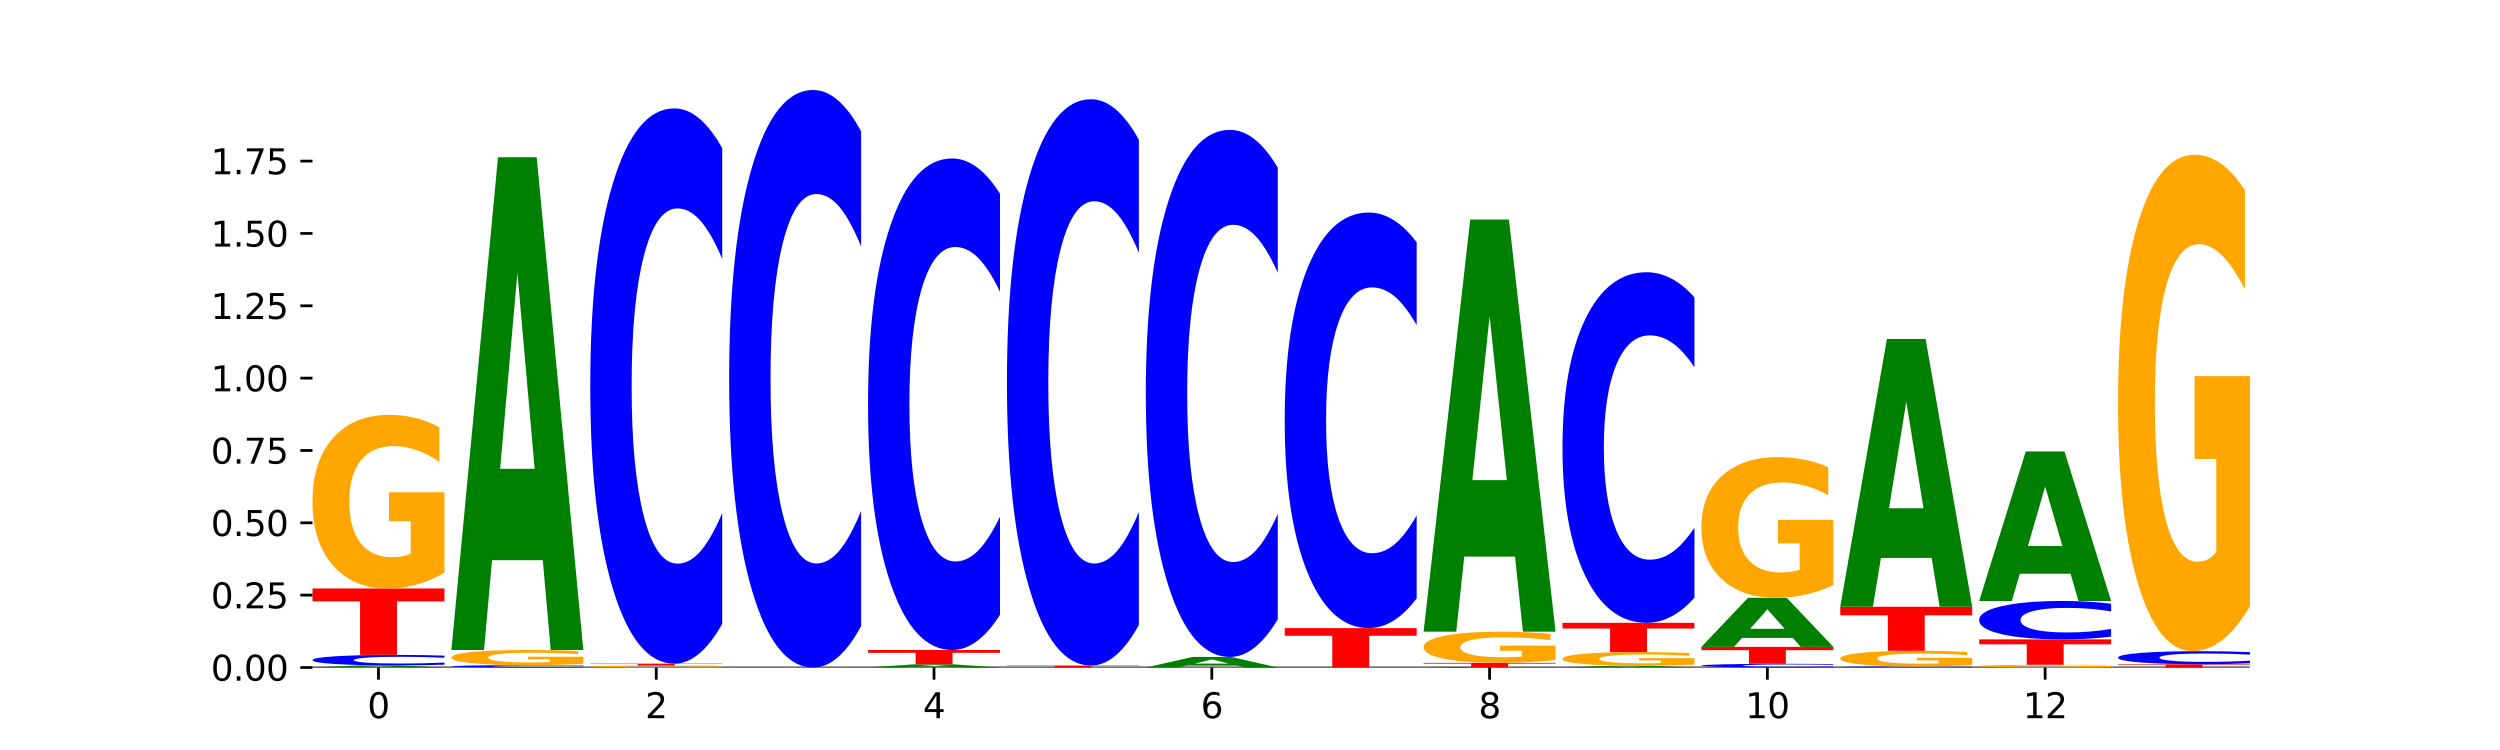<?xml version="1.0" encoding="utf-8" standalone="no"?>
<!DOCTYPE svg PUBLIC "-//W3C//DTD SVG 1.1//EN"
  "http://www.w3.org/Graphics/SVG/1.1/DTD/svg11.dtd">
<svg xmlns:xlink="http://www.w3.org/1999/xlink" width="720pt" height="216pt" viewBox="0 0 720 216" xmlns="http://www.w3.org/2000/svg" version="1.1">
 <defs>
  <style type="text/css">*{stroke-linejoin: round; stroke-linecap: butt}</style>
 </defs>
 <g id="figure_1">
  <g id="patch_1">
   <path d="M 0 216 
L 720 216 
L 720 0 
L 0 0 
z
" style="fill: #ffffff"/>
  </g>
  <g id="axes_1">
   <g id="patch_2">
    <path d="M 90 192.24 
L 648 192.24 
L 648 25.92 
L 90 25.92 
z
" style="fill: #ffffff"/>
   </g>
   <g id="line2d_1">
    <path d="M 90 192.24 
L 648 192.24 
" clip-path="url(#p814194cf98)" style="fill: none; stroke: #000000; stroke-width: 0.5; stroke-linecap: square"/>
   </g>
   <g id="patch_3">
    <path d="M 116.323 192.132 
L 101.708 192.132 
L 99.401 192.24 
L 90 192.24 
L 103.425 191.647 
L 114.575 191.647 
L 128 192.24 
L 118.607 192.24 
L 116.323 192.132 
z
M 104.039 192.022 
L 113.969 192.022 
L 109.012 191.786 
L 104.039 192.022 
z
" clip-path="url(#p814194cf98)" style="fill: #008000"/>
   </g>
   <g id="patch_4">
    <path d="M 128 191.429 
Q 124.821 191.537 121.384 191.591 
Q 117.947 191.647 114.204 191.647 
Q 103.04 191.647 96.52 191.237 
Q 90 190.827 90 190.127 
Q 90 189.424 96.52 189.015 
Q 103.04 188.606 114.204 188.606 
Q 117.947 188.606 121.384 188.661 
Q 124.821 188.716 128 188.824 
L 128 189.43 
Q 124.793 189.287 121.681 189.22 
Q 118.569 189.153 115.132 189.153 
Q 108.966 189.153 105.434 189.413 
Q 101.91 189.672 101.91 190.127 
Q 101.91 190.581 105.434 190.84 
Q 108.966 191.099 115.132 191.099 
Q 118.569 191.099 121.681 191.032 
Q 124.793 190.965 128 190.822 
L 128 191.429 
z
" clip-path="url(#p814194cf98)" style="fill: #0000ff"/>
   </g>
   <g id="patch_5">
    <path d="M 90 169.469 
L 128 169.469 
L 128 173.201 
L 114.329 173.201 
L 114.329 188.606 
L 103.698 188.606 
L 103.698 173.201 
L 90 173.201 
L 90 169.469 
z
" clip-path="url(#p814194cf98)" style="fill: #ff0000"/>
   </g>
   <g id="patch_6">
    <path d="M 128 164.946 
Q 124.168 167.208 120.046 168.344 
Q 115.924 169.469 111.529 169.469 
Q 101.599 169.469 95.8 162.736 
Q 90 156.003 90 144.489 
Q 90 132.84 95.902 126.159 
Q 101.812 119.477 112.091 119.477 
Q 116.052 119.477 119.68 120.386 
Q 123.316 121.285 126.535 123.061 
L 126.535 133.026 
Q 123.214 130.744 119.926 129.618 
Q 116.639 128.482 113.335 128.482 
Q 107.22 128.482 103.907 132.634 
Q 100.594 136.775 100.594 144.489 
Q 100.594 152.131 103.788 156.303 
Q 106.982 160.464 112.858 160.464 
Q 114.459 160.464 115.83 160.227 
Q 117.201 159.979 118.291 159.463 
L 118.291 150.107 
L 112.032 150.107 
L 112.032 141.773 
L 128 141.773 
L 128 164.946 
z
" clip-path="url(#p814194cf98)" style="fill: #ffa600"/>
   </g>
   <g id="patch_7">
    <path d="M 168 192.192 
Q 164.821 192.216 161.384 192.228 
Q 157.947 192.24 154.204 192.24 
Q 143.04 192.24 136.52 192.149 
Q 130 192.059 130 191.904 
Q 130 191.748 136.52 191.658 
Q 143.04 191.567 154.204 191.567 
Q 157.947 191.567 161.384 191.58 
Q 164.821 191.592 168 191.616 
L 168 191.75 
Q 164.793 191.718 161.681 191.703 
Q 158.569 191.689 155.132 191.689 
Q 148.966 191.689 145.434 191.746 
Q 141.91 191.803 141.91 191.904 
Q 141.91 192.004 145.434 192.062 
Q 148.966 192.119 155.132 192.119 
Q 158.569 192.119 161.681 192.104 
Q 164.793 192.089 168 192.058 
L 168 192.192 
z
" clip-path="url(#p814194cf98)" style="fill: #0000ff"/>
   </g>
   <g id="patch_8">
    <path d="M 168 191.172 
Q 164.168 191.37 160.046 191.469 
Q 155.924 191.567 151.529 191.567 
Q 141.599 191.567 135.8 190.979 
Q 130 190.39 130 189.383 
Q 130 188.364 135.902 187.78 
Q 141.812 187.196 152.091 187.196 
Q 156.052 187.196 159.68 187.275 
Q 163.316 187.354 166.535 187.509 
L 166.535 188.381 
Q 163.214 188.181 159.926 188.083 
Q 156.639 187.983 153.335 187.983 
Q 147.22 187.983 143.907 188.346 
Q 140.594 188.708 140.594 189.383 
Q 140.594 190.051 143.788 190.416 
Q 146.982 190.78 152.858 190.78 
Q 154.459 190.78 155.83 190.759 
Q 157.201 190.737 158.291 190.692 
L 158.291 189.874 
L 152.032 189.874 
L 152.032 189.145 
L 168 189.145 
L 168 191.172 
z
" clip-path="url(#p814194cf98)" style="fill: #ffa600"/>
   </g>
   <g id="patch_9">
    <path d="M 156.323 161.344 
L 141.708 161.344 
L 139.401 187.196 
L 130 187.196 
L 143.425 45.285 
L 154.575 45.285 
L 168 187.196 
L 158.607 187.196 
L 156.323 161.344 
z
M 144.039 135.006 
L 153.969 135.006 
L 149.012 78.558 
L 144.039 135.006 
z
" clip-path="url(#p814194cf98)" style="fill: #008000"/>
   </g>
   <g id="patch_10">
    <path d="M 208 192.19 
Q 204.168 192.215 200.046 192.228 
Q 195.924 192.24 191.529 192.24 
Q 181.599 192.24 175.8 192.165 
Q 170 192.091 170 191.964 
Q 170 191.835 175.902 191.761 
Q 181.812 191.687 192.091 191.687 
Q 196.052 191.687 199.68 191.697 
Q 203.316 191.707 206.535 191.726 
L 206.535 191.837 
Q 203.214 191.811 199.926 191.799 
Q 196.639 191.786 193.335 191.786 
Q 187.22 191.786 183.907 191.832 
Q 180.594 191.878 180.594 191.964 
Q 180.594 192.048 183.788 192.094 
Q 186.982 192.14 192.858 192.14 
Q 194.459 192.14 195.83 192.138 
Q 197.201 192.135 198.291 192.129 
L 198.291 192.026 
L 192.032 192.026 
L 192.032 191.933 
L 208 191.933 
L 208 192.19 
z
" clip-path="url(#p814194cf98)" style="fill: #ffa600"/>
   </g>
   <g id="patch_11">
    <path d="M 170 191.133 
L 208 191.133 
L 208 191.241 
L 194.329 191.241 
L 194.329 191.687 
L 183.698 191.687 
L 183.698 191.241 
L 170 191.241 
L 170 191.133 
z
" clip-path="url(#p814194cf98)" style="fill: #ff0000"/>
   </g>
   <g id="patch_12">
    <path d="M 208 179.671 
Q 204.821 185.353 201.384 188.227 
Q 197.947 191.133 194.204 191.133 
Q 183.04 191.133 176.52 169.596 
Q 170 148.058 170 111.226 
Q 170 74.262 176.52 52.758 
Q 183.04 31.22 194.204 31.22 
Q 197.947 31.22 201.384 34.127 
Q 204.821 37.001 208 42.683 
L 208 74.56 
Q 204.793 67.028 201.681 63.527 
Q 198.569 60.025 195.132 60.025 
Q 188.966 60.025 185.434 73.668 
Q 181.91 87.277 181.91 111.226 
Q 181.91 135.076 185.434 148.719 
Q 188.966 162.329 195.132 162.329 
Q 198.569 162.329 201.681 158.827 
Q 204.793 155.293 208 147.761 
L 208 179.671 
z
" clip-path="url(#p814194cf98)" style="fill: #0000ff"/>
   </g>
   <g id="patch_13">
    <path d="M 248 180.318 
Q 244.821 186.228 241.384 189.217 
Q 237.947 192.24 234.204 192.24 
Q 223.04 192.24 216.52 169.84 
Q 210 147.439 210 109.132 
Q 210 70.687 216.52 48.32 
Q 223.04 25.92 234.204 25.92 
Q 237.947 25.92 241.384 28.943 
Q 244.821 31.932 248 37.842 
L 248 70.996 
Q 244.793 63.162 241.681 59.521 
Q 238.569 55.879 235.132 55.879 
Q 228.966 55.879 225.434 70.068 
Q 221.91 84.223 221.91 109.132 
Q 221.91 133.937 225.434 148.126 
Q 228.966 162.281 235.132 162.281 
Q 238.569 162.281 241.681 158.639 
Q 244.793 154.963 248 147.13 
L 248 180.318 
z
" clip-path="url(#p814194cf98)" style="fill: #0000ff"/>
   </g>
   <g id="patch_14">
    <path d="M 276.323 192.073 
L 261.708 192.073 
L 259.401 192.24 
L 250 192.24 
L 263.425 191.324 
L 274.575 191.324 
L 288 192.24 
L 278.607 192.24 
L 276.323 192.073 
z
M 264.039 191.903 
L 273.969 191.903 
L 269.012 191.539 
L 264.039 191.903 
z
" clip-path="url(#p814194cf98)" style="fill: #008000"/>
   </g>
   <g id="patch_15">
    <path d="M 250 187.201 
L 288 187.201 
L 288 188.005 
L 274.329 188.005 
L 274.329 191.324 
L 263.698 191.324 
L 263.698 188.005 
L 250 188.005 
L 250 187.201 
z
" clip-path="url(#p814194cf98)" style="fill: #ff0000"/>
   </g>
   <g id="patch_16">
    <path d="M 288 177.054 
Q 284.821 182.083 281.384 184.627 
Q 277.947 187.201 274.204 187.201 
Q 263.04 187.201 256.52 168.135 
Q 250 149.069 250 116.465 
Q 250 83.743 256.52 64.707 
Q 263.04 45.641 274.204 45.641 
Q 277.947 45.641 281.384 48.215 
Q 284.821 50.759 288 55.788 
L 288 84.006 
Q 284.793 77.339 281.681 74.24 
Q 278.569 71.14 275.132 71.14 
Q 268.966 71.14 265.434 83.217 
Q 261.91 95.265 261.91 116.465 
Q 261.91 137.577 265.434 149.654 
Q 268.966 161.702 275.132 161.702 
Q 278.569 161.702 281.681 158.602 
Q 284.793 155.473 288 148.806 
L 288 177.054 
z
" clip-path="url(#p814194cf98)" style="fill: #0000ff"/>
   </g>
   <g id="patch_17">
    <path d="M 290 191.674 
L 328 191.674 
L 328 191.784 
L 314.329 191.784 
L 314.329 192.24 
L 303.698 192.24 
L 303.698 191.784 
L 290 191.784 
L 290 191.674 
z
" clip-path="url(#p814194cf98)" style="fill: #ff0000"/>
   </g>
   <g id="patch_18">
    <path d="M 328 179.984 
Q 324.821 185.778 321.384 188.709 
Q 317.947 191.674 314.204 191.674 
Q 303.04 191.674 296.52 169.709 
Q 290 147.744 290 110.181 
Q 290 72.483 296.52 50.552 
Q 303.04 28.587 314.204 28.587 
Q 317.947 28.587 321.384 31.552 
Q 324.821 34.483 328 40.277 
L 328 72.787 
Q 324.793 65.105 321.681 61.534 
Q 318.569 57.963 315.132 57.963 
Q 308.966 57.963 305.434 71.877 
Q 301.91 85.757 301.91 110.181 
Q 301.91 134.504 305.434 148.418 
Q 308.966 162.297 315.132 162.297 
Q 318.569 162.297 321.681 158.726 
Q 324.793 155.122 328 147.441 
L 328 179.984 
z
" clip-path="url(#p814194cf98)" style="fill: #0000ff"/>
   </g>
   <g id="patch_19">
    <path d="M 356.323 191.687 
L 341.708 191.687 
L 339.401 192.24 
L 330 192.24 
L 343.425 189.204 
L 354.575 189.204 
L 368 192.24 
L 358.607 192.24 
L 356.323 191.687 
z
M 344.039 191.123 
L 353.969 191.123 
L 349.012 189.916 
L 344.039 191.123 
z
" clip-path="url(#p814194cf98)" style="fill: #008000"/>
   </g>
   <g id="patch_20">
    <path d="M 368 178.323 
Q 364.821 183.717 361.384 186.445 
Q 357.947 189.204 354.204 189.204 
Q 343.04 189.204 336.52 168.759 
Q 330 148.315 330 113.352 
Q 330 78.264 336.52 57.851 
Q 343.04 37.406 354.204 37.406 
Q 357.947 37.406 361.384 40.166 
Q 364.821 42.894 368 48.287 
L 368 78.546 
Q 364.793 71.397 361.681 68.073 
Q 358.569 64.749 355.132 64.749 
Q 348.966 64.749 345.434 77.7 
Q 341.91 90.619 341.91 113.352 
Q 341.91 135.992 345.434 148.942 
Q 348.966 161.861 355.132 161.861 
Q 358.569 161.861 361.681 158.537 
Q 364.793 155.182 368 148.033 
L 368 178.323 
z
" clip-path="url(#p814194cf98)" style="fill: #0000ff"/>
   </g>
   <g id="patch_21">
    <path d="M 370 180.896 
L 408 180.896 
L 408 183.108 
L 394.329 183.108 
L 394.329 192.24 
L 383.698 192.24 
L 383.698 183.108 
L 370 183.108 
L 370 180.896 
z
" clip-path="url(#p814194cf98)" style="fill: #ff0000"/>
   </g>
   <g id="patch_22">
    <path d="M 408 172.317 
Q 404.821 176.57 401.384 178.72 
Q 397.947 180.896 394.204 180.896 
Q 383.04 180.896 376.52 164.777 
Q 370 148.658 370 121.093 
Q 370 93.429 376.52 77.335 
Q 383.04 61.216 394.204 61.216 
Q 397.947 61.216 401.384 63.391 
Q 404.821 65.542 408 69.794 
L 408 93.651 
Q 404.793 88.015 401.681 85.394 
Q 398.569 82.774 395.132 82.774 
Q 388.966 82.774 385.434 92.984 
Q 381.91 103.169 381.91 121.093 
Q 381.91 138.942 385.434 149.153 
Q 388.966 159.338 395.132 159.338 
Q 398.569 159.338 401.681 156.718 
Q 404.793 154.072 408 148.436 
L 408 172.317 
z
" clip-path="url(#p814194cf98)" style="fill: #0000ff"/>
   </g>
   <g id="patch_23">
    <path d="M 448 192.23 
Q 444.821 192.235 441.384 192.238 
Q 437.947 192.24 434.204 192.24 
Q 423.04 192.24 416.52 192.222 
Q 410 192.204 410 192.173 
Q 410 192.142 416.52 192.124 
Q 423.04 192.106 434.204 192.106 
Q 437.947 192.106 441.384 192.109 
Q 444.821 192.111 448 192.116 
L 448 192.142 
Q 444.793 192.136 441.681 192.133 
Q 438.569 192.13 435.132 192.13 
Q 428.966 192.13 425.434 192.142 
Q 421.91 192.153 421.91 192.173 
Q 421.91 192.193 425.434 192.204 
Q 428.966 192.216 435.132 192.216 
Q 438.569 192.216 441.681 192.213 
Q 444.793 192.21 448 192.204 
L 448 192.23 
z
" clip-path="url(#p814194cf98)" style="fill: #0000ff"/>
   </g>
   <g id="patch_24">
    <path d="M 410 190.9 
L 448 190.9 
L 448 191.135 
L 434.329 191.135 
L 434.329 192.106 
L 423.698 192.106 
L 423.698 191.135 
L 410 191.135 
L 410 190.9 
z
" clip-path="url(#p814194cf98)" style="fill: #ff0000"/>
   </g>
   <g id="patch_25">
    <path d="M 448 190.088 
Q 444.168 190.494 440.046 190.698 
Q 435.924 190.9 431.529 190.9 
Q 421.599 190.9 415.8 189.691 
Q 410 188.482 410 186.415 
Q 410 184.324 415.902 183.124 
Q 421.812 181.924 432.091 181.924 
Q 436.052 181.924 439.68 182.087 
Q 443.316 182.249 446.535 182.568 
L 446.535 184.357 
Q 443.214 183.947 439.926 183.745 
Q 436.639 183.541 433.335 183.541 
Q 427.22 183.541 423.907 184.286 
Q 420.594 185.03 420.594 186.415 
Q 420.594 187.787 423.788 188.536 
Q 426.982 189.283 432.858 189.283 
Q 434.459 189.283 435.83 189.241 
Q 437.201 189.196 438.291 189.104 
L 438.291 187.424 
L 432.032 187.424 
L 432.032 185.927 
L 448 185.927 
L 448 190.088 
z
" clip-path="url(#p814194cf98)" style="fill: #ffa600"/>
   </g>
   <g id="patch_26">
    <path d="M 436.323 160.301 
L 421.708 160.301 
L 419.401 181.924 
L 410 181.924 
L 423.425 63.225 
L 434.575 63.225 
L 448 181.924 
L 438.607 181.924 
L 436.323 160.301 
z
M 424.039 138.271 
L 433.969 138.271 
L 429.012 91.056 
L 424.039 138.271 
z
" clip-path="url(#p814194cf98)" style="fill: #008000"/>
   </g>
   <g id="patch_27">
    <path d="M 476.323 192.15 
L 461.708 192.15 
L 459.401 192.24 
L 450 192.24 
L 463.425 191.745 
L 474.575 191.745 
L 488 192.24 
L 478.607 192.24 
L 476.323 192.15 
z
M 464.039 192.058 
L 473.969 192.058 
L 469.012 191.861 
L 464.039 192.058 
z
" clip-path="url(#p814194cf98)" style="fill: #008000"/>
   </g>
   <g id="patch_28">
    <path d="M 488 191.387 
Q 484.168 191.566 480.046 191.656 
Q 475.924 191.745 471.529 191.745 
Q 461.599 191.745 455.8 191.212 
Q 450 190.678 450 189.767 
Q 450 188.844 455.902 188.315 
Q 461.812 187.786 472.091 187.786 
Q 476.052 187.786 479.68 187.857 
Q 483.316 187.929 486.535 188.069 
L 486.535 188.859 
Q 483.214 188.678 479.926 188.589 
Q 476.639 188.499 473.335 188.499 
Q 467.22 188.499 463.907 188.828 
Q 460.594 189.156 460.594 189.767 
Q 460.594 190.372 463.788 190.702 
Q 466.982 191.032 472.858 191.032 
Q 474.459 191.032 475.83 191.013 
Q 477.201 190.993 478.291 190.952 
L 478.291 190.211 
L 472.032 190.211 
L 472.032 189.551 
L 488 189.551 
L 488 191.387 
z
" clip-path="url(#p814194cf98)" style="fill: #ffa600"/>
   </g>
   <g id="patch_29">
    <path d="M 450 179.372 
L 488 179.372 
L 488 181.013 
L 474.329 181.013 
L 474.329 187.786 
L 463.698 187.786 
L 463.698 181.013 
L 450 181.013 
L 450 179.372 
z
" clip-path="url(#p814194cf98)" style="fill: #ff0000"/>
   </g>
   <g id="patch_30">
    <path d="M 488 172.134 
Q 484.821 175.722 481.384 177.536 
Q 477.947 179.372 474.204 179.372 
Q 463.04 179.372 456.52 165.773 
Q 450 152.175 450 128.919 
Q 450 105.581 456.52 92.003 
Q 463.04 78.404 474.204 78.404 
Q 477.947 78.404 481.384 80.24 
Q 484.821 82.054 488 85.642 
L 488 105.768 
Q 484.793 101.013 481.681 98.802 
Q 478.569 96.592 475.132 96.592 
Q 468.966 96.592 465.434 105.205 
Q 461.91 113.798 461.91 128.919 
Q 461.91 143.978 465.434 152.592 
Q 468.966 161.185 475.132 161.185 
Q 478.569 161.185 481.681 158.974 
Q 484.793 156.742 488 151.987 
L 488 172.134 
z
" clip-path="url(#p814194cf98)" style="fill: #0000ff"/>
   </g>
   <g id="patch_31">
    <path d="M 528 192.164 
Q 524.821 192.202 521.384 192.221 
Q 517.947 192.24 514.204 192.24 
Q 503.04 192.24 496.52 192.097 
Q 490 191.954 490 191.709 
Q 490 191.463 496.52 191.32 
Q 503.04 191.177 514.204 191.177 
Q 517.947 191.177 521.384 191.196 
Q 524.821 191.215 528 191.253 
L 528 191.465 
Q 524.793 191.415 521.681 191.392 
Q 518.569 191.369 515.132 191.369 
Q 508.966 191.369 505.434 191.459 
Q 501.91 191.55 501.91 191.709 
Q 501.91 191.867 505.434 191.958 
Q 508.966 192.049 515.132 192.049 
Q 518.569 192.049 521.681 192.025 
Q 524.793 192.002 528 191.952 
L 528 192.164 
z
" clip-path="url(#p814194cf98)" style="fill: #0000ff"/>
   </g>
   <g id="patch_32">
    <path d="M 490 186.3 
L 528 186.3 
L 528 187.251 
L 514.329 187.251 
L 514.329 191.177 
L 503.698 191.177 
L 503.698 187.251 
L 490 187.251 
L 490 186.3 
z
" clip-path="url(#p814194cf98)" style="fill: #ff0000"/>
   </g>
   <g id="patch_33">
    <path d="M 516.323 183.726 
L 501.708 183.726 
L 499.401 186.3 
L 490 186.3 
L 503.425 172.169 
L 514.575 172.169 
L 528 186.3 
L 518.607 186.3 
L 516.323 183.726 
z
M 504.039 181.103 
L 513.969 181.103 
L 509.012 175.482 
L 504.039 181.103 
z
" clip-path="url(#p814194cf98)" style="fill: #008000"/>
   </g>
   <g id="patch_34">
    <path d="M 528 168.503 
Q 524.168 170.336 520.046 171.257 
Q 515.924 172.169 511.529 172.169 
Q 501.599 172.169 495.8 166.712 
Q 490 161.255 490 151.923 
Q 490 142.482 495.902 137.066 
Q 501.812 131.651 512.091 131.651 
Q 516.052 131.651 519.68 132.388 
Q 523.316 133.116 526.535 134.556 
L 526.535 142.632 
Q 523.214 140.783 519.926 139.87 
Q 516.639 138.95 513.335 138.95 
Q 507.22 138.95 503.907 142.314 
Q 500.594 145.67 500.594 151.923 
Q 500.594 158.116 503.788 161.498 
Q 506.982 164.87 512.858 164.87 
Q 514.459 164.87 515.83 164.678 
Q 517.201 164.477 518.291 164.059 
L 518.291 156.476 
L 512.032 156.476 
L 512.032 149.721 
L 528 149.721 
L 528 168.503 
z
" clip-path="url(#p814194cf98)" style="fill: #ffa600"/>
   </g>
   <g id="patch_35">
    <path d="M 568 192.219 
Q 564.821 192.229 561.384 192.235 
Q 557.947 192.24 554.204 192.24 
Q 543.04 192.24 536.52 192.201 
Q 530 192.161 530 192.094 
Q 530 192.027 536.52 191.988 
Q 543.04 191.948 554.204 191.948 
Q 557.947 191.948 561.384 191.954 
Q 564.821 191.959 568 191.969 
L 568 192.027 
Q 564.793 192.014 561.681 192.007 
Q 558.569 192.001 555.132 192.001 
Q 548.966 192.001 545.434 192.026 
Q 541.91 192.051 541.91 192.094 
Q 541.91 192.138 545.434 192.163 
Q 548.966 192.187 555.132 192.187 
Q 558.569 192.187 561.681 192.181 
Q 564.793 192.175 568 192.161 
L 568 192.219 
z
" clip-path="url(#p814194cf98)" style="fill: #0000ff"/>
   </g>
   <g id="patch_36">
    <path d="M 568 191.539 
Q 564.168 191.744 560.046 191.847 
Q 555.924 191.948 551.529 191.948 
Q 541.599 191.948 535.8 191.34 
Q 530 190.731 530 189.69 
Q 530 188.637 535.902 188.032 
Q 541.812 187.428 552.091 187.428 
Q 556.052 187.428 559.68 187.511 
Q 563.316 187.592 566.535 187.752 
L 566.535 188.653 
Q 563.214 188.447 559.926 188.345 
Q 556.639 188.243 553.335 188.243 
Q 547.22 188.243 543.907 188.618 
Q 540.594 188.992 540.594 189.69 
Q 540.594 190.381 543.788 190.758 
Q 546.982 191.134 552.858 191.134 
Q 554.459 191.134 555.83 191.113 
Q 557.201 191.09 558.291 191.044 
L 558.291 190.198 
L 552.032 190.198 
L 552.032 189.444 
L 568 189.444 
L 568 191.539 
z
" clip-path="url(#p814194cf98)" style="fill: #ffa600"/>
   </g>
   <g id="patch_37">
    <path d="M 530 174.743 
L 568 174.743 
L 568 177.217 
L 554.329 177.217 
L 554.329 187.428 
L 543.698 187.428 
L 543.698 177.217 
L 530 177.217 
L 530 174.743 
z
" clip-path="url(#p814194cf98)" style="fill: #ff0000"/>
   </g>
   <g id="patch_38">
    <path d="M 556.323 160.692 
L 541.708 160.692 
L 539.401 174.743 
L 530 174.743 
L 543.425 97.612 
L 554.575 97.612 
L 568 174.743 
L 558.607 174.743 
L 556.323 160.692 
z
M 544.039 146.377 
L 553.969 146.377 
L 549.012 115.696 
L 544.039 146.377 
z
" clip-path="url(#p814194cf98)" style="fill: #008000"/>
   </g>
   <g id="patch_39">
    <path d="M 608 192.169 
Q 604.168 192.204 600.046 192.222 
Q 595.924 192.24 591.529 192.24 
Q 581.599 192.24 575.8 192.134 
Q 570 192.027 570 191.845 
Q 570 191.661 575.902 191.556 
Q 581.812 191.45 592.091 191.45 
Q 596.052 191.45 599.68 191.464 
Q 603.316 191.479 606.535 191.507 
L 606.535 191.664 
Q 603.214 191.628 599.926 191.61 
Q 596.639 191.592 593.335 191.592 
Q 587.22 191.592 583.907 191.658 
Q 580.594 191.723 580.594 191.845 
Q 580.594 191.966 583.788 192.032 
Q 586.982 192.098 592.858 192.098 
Q 594.459 192.098 595.83 192.094 
Q 597.201 192.09 598.291 192.082 
L 598.291 191.934 
L 592.032 191.934 
L 592.032 191.802 
L 608 191.802 
L 608 192.169 
z
" clip-path="url(#p814194cf98)" style="fill: #ffa600"/>
   </g>
   <g id="patch_40">
    <path d="M 570 184.142 
L 608 184.142 
L 608 185.567 
L 594.329 185.567 
L 594.329 191.45 
L 583.698 191.45 
L 583.698 185.567 
L 570 185.567 
L 570 184.142 
z
" clip-path="url(#p814194cf98)" style="fill: #ff0000"/>
   </g>
   <g id="patch_41">
    <path d="M 608 183.349 
Q 604.821 183.742 601.384 183.941 
Q 597.947 184.142 594.204 184.142 
Q 583.04 184.142 576.52 182.652 
Q 570 181.163 570 178.615 
Q 570 176.058 576.52 174.571 
Q 583.04 173.081 594.204 173.081 
Q 597.947 173.081 601.384 173.282 
Q 604.821 173.481 608 173.874 
L 608 176.079 
Q 604.793 175.558 601.681 175.316 
Q 598.569 175.074 595.132 175.074 
Q 588.966 175.074 585.434 176.017 
Q 581.91 176.959 581.91 178.615 
Q 581.91 180.265 585.434 181.208 
Q 588.966 182.15 595.132 182.15 
Q 598.569 182.15 601.681 181.908 
Q 604.793 181.663 608 181.142 
L 608 183.349 
z
" clip-path="url(#p814194cf98)" style="fill: #0000ff"/>
   </g>
   <g id="patch_42">
    <path d="M 596.323 165.238 
L 581.708 165.238 
L 579.401 173.081 
L 570 173.081 
L 583.425 130.024 
L 594.575 130.024 
L 608 173.081 
L 598.607 173.081 
L 596.323 165.238 
z
M 584.039 157.246 
L 593.969 157.246 
L 589.012 140.119 
L 584.039 157.246 
z
" clip-path="url(#p814194cf98)" style="fill: #008000"/>
   </g>
   <g id="patch_43">
    <path d="M 610 191.3 
L 648 191.3 
L 648 191.483 
L 634.329 191.483 
L 634.329 192.24 
L 623.698 192.24 
L 623.698 191.483 
L 610 191.483 
L 610 191.3 
z
" clip-path="url(#p814194cf98)" style="fill: #ff0000"/>
   </g>
   <g id="patch_44">
    <path d="M 648 191.03 
Q 644.821 191.163 641.384 191.231 
Q 637.947 191.3 634.204 191.3 
Q 623.04 191.3 616.52 190.793 
Q 610 190.286 610 189.42 
Q 610 188.55 616.52 188.044 
Q 623.04 187.537 634.204 187.537 
Q 637.947 187.537 641.384 187.606 
Q 644.821 187.673 648 187.807 
L 648 188.557 
Q 644.793 188.38 641.681 188.297 
Q 638.569 188.215 635.132 188.215 
Q 628.966 188.215 625.434 188.536 
Q 621.91 188.856 621.91 189.42 
Q 621.91 189.981 625.434 190.302 
Q 628.966 190.622 635.132 190.622 
Q 638.569 190.622 641.681 190.539 
Q 644.793 190.456 648 190.279 
L 648 191.03 
z
" clip-path="url(#p814194cf98)" style="fill: #0000ff"/>
   </g>
   <g id="patch_45">
    <path d="M 648 174.602 
Q 644.168 181.07 640.046 184.318 
Q 635.924 187.537 631.529 187.537 
Q 621.599 187.537 615.8 168.282 
Q 610 149.027 610 116.099 
Q 610 82.787 615.902 63.679 
Q 621.812 44.572 632.091 44.572 
Q 636.052 44.572 639.68 47.171 
Q 643.316 49.74 646.535 54.82 
L 646.535 83.318 
Q 643.214 76.792 639.926 73.573 
Q 636.639 70.324 633.335 70.324 
Q 627.22 70.324 623.907 82.196 
Q 620.594 94.038 620.594 116.099 
Q 620.594 137.953 623.788 149.884 
Q 626.982 161.785 632.858 161.785 
Q 634.459 161.785 635.83 161.106 
Q 637.201 160.397 638.291 158.921 
L 638.291 132.164 
L 632.032 132.164 
L 632.032 108.332 
L 648 108.332 
L 648 174.602 
z
" clip-path="url(#p814194cf98)" style="fill: #ffa600"/>
   </g>
   <g id="matplotlib.axis_1">
    <g id="xtick_1">
     <g id="line2d_2">
      <defs>
       <path id="mb6917d0687" d="M 0 0 
L 0 3.5 
" style="stroke: #000000; stroke-width: 0.8"/>
      </defs>
      <g>
       <use xlink:href="#mb6917d0687" x="109" y="192.24" style="stroke: #000000; stroke-width: 0.8"/>
      </g>
     </g>
     <g id="text_1">
      <!-- 0 -->
      <g transform="translate(105.819 206.838) scale(0.1 -0.1)">
       <defs>
        <path id="DejaVuSans-30" d="M 2034 4250 
Q 1547 4250 1301 3770 
Q 1056 3291 1056 2328 
Q 1056 1369 1301 889 
Q 1547 409 2034 409 
Q 2525 409 2770 889 
Q 3016 1369 3016 2328 
Q 3016 3291 2770 3770 
Q 2525 4250 2034 4250 
z
M 2034 4750 
Q 2819 4750 3233 4129 
Q 3647 3509 3647 2328 
Q 3647 1150 3233 529 
Q 2819 -91 2034 -91 
Q 1250 -91 836 529 
Q 422 1150 422 2328 
Q 422 3509 836 4129 
Q 1250 4750 2034 4750 
z
" transform="scale(0.016)"/>
       </defs>
       <use xlink:href="#DejaVuSans-30"/>
      </g>
     </g>
    </g>
    <g id="xtick_2">
     <g id="line2d_3">
      <g>
       <use xlink:href="#mb6917d0687" x="189" y="192.24" style="stroke: #000000; stroke-width: 0.8"/>
      </g>
     </g>
     <g id="text_2">
      <!-- 2 -->
      <g transform="translate(185.819 206.838) scale(0.1 -0.1)">
       <defs>
        <path id="DejaVuSans-32" d="M 1228 531 
L 3431 531 
L 3431 0 
L 469 0 
L 469 531 
Q 828 903 1448 1529 
Q 2069 2156 2228 2338 
Q 2531 2678 2651 2914 
Q 2772 3150 2772 3378 
Q 2772 3750 2511 3984 
Q 2250 4219 1831 4219 
Q 1534 4219 1204 4116 
Q 875 4013 500 3803 
L 500 4441 
Q 881 4594 1212 4672 
Q 1544 4750 1819 4750 
Q 2544 4750 2975 4387 
Q 3406 4025 3406 3419 
Q 3406 3131 3298 2873 
Q 3191 2616 2906 2266 
Q 2828 2175 2409 1742 
Q 1991 1309 1228 531 
z
" transform="scale(0.016)"/>
       </defs>
       <use xlink:href="#DejaVuSans-32"/>
      </g>
     </g>
    </g>
    <g id="xtick_3">
     <g id="line2d_4">
      <g>
       <use xlink:href="#mb6917d0687" x="269" y="192.24" style="stroke: #000000; stroke-width: 0.8"/>
      </g>
     </g>
     <g id="text_3">
      <!-- 4 -->
      <g transform="translate(265.819 206.838) scale(0.1 -0.1)">
       <defs>
        <path id="DejaVuSans-34" d="M 2419 4116 
L 825 1625 
L 2419 1625 
L 2419 4116 
z
M 2253 4666 
L 3047 4666 
L 3047 1625 
L 3713 1625 
L 3713 1100 
L 3047 1100 
L 3047 0 
L 2419 0 
L 2419 1100 
L 313 1100 
L 313 1709 
L 2253 4666 
z
" transform="scale(0.016)"/>
       </defs>
       <use xlink:href="#DejaVuSans-34"/>
      </g>
     </g>
    </g>
    <g id="xtick_4">
     <g id="line2d_5">
      <g>
       <use xlink:href="#mb6917d0687" x="349" y="192.24" style="stroke: #000000; stroke-width: 0.8"/>
      </g>
     </g>
     <g id="text_4">
      <!-- 6 -->
      <g transform="translate(345.819 206.838) scale(0.1 -0.1)">
       <defs>
        <path id="DejaVuSans-36" d="M 2113 2584 
Q 1688 2584 1439 2293 
Q 1191 2003 1191 1497 
Q 1191 994 1439 701 
Q 1688 409 2113 409 
Q 2538 409 2786 701 
Q 3034 994 3034 1497 
Q 3034 2003 2786 2293 
Q 2538 2584 2113 2584 
z
M 3366 4563 
L 3366 3988 
Q 3128 4100 2886 4159 
Q 2644 4219 2406 4219 
Q 1781 4219 1451 3797 
Q 1122 3375 1075 2522 
Q 1259 2794 1537 2939 
Q 1816 3084 2150 3084 
Q 2853 3084 3261 2657 
Q 3669 2231 3669 1497 
Q 3669 778 3244 343 
Q 2819 -91 2113 -91 
Q 1303 -91 875 529 
Q 447 1150 447 2328 
Q 447 3434 972 4092 
Q 1497 4750 2381 4750 
Q 2619 4750 2861 4703 
Q 3103 4656 3366 4563 
z
" transform="scale(0.016)"/>
       </defs>
       <use xlink:href="#DejaVuSans-36"/>
      </g>
     </g>
    </g>
    <g id="xtick_5">
     <g id="line2d_6">
      <g>
       <use xlink:href="#mb6917d0687" x="429" y="192.24" style="stroke: #000000; stroke-width: 0.8"/>
      </g>
     </g>
     <g id="text_5">
      <!-- 8 -->
      <g transform="translate(425.819 206.838) scale(0.1 -0.1)">
       <defs>
        <path id="DejaVuSans-38" d="M 2034 2216 
Q 1584 2216 1326 1975 
Q 1069 1734 1069 1313 
Q 1069 891 1326 650 
Q 1584 409 2034 409 
Q 2484 409 2743 651 
Q 3003 894 3003 1313 
Q 3003 1734 2745 1975 
Q 2488 2216 2034 2216 
z
M 1403 2484 
Q 997 2584 770 2862 
Q 544 3141 544 3541 
Q 544 4100 942 4425 
Q 1341 4750 2034 4750 
Q 2731 4750 3128 4425 
Q 3525 4100 3525 3541 
Q 3525 3141 3298 2862 
Q 3072 2584 2669 2484 
Q 3125 2378 3379 2068 
Q 3634 1759 3634 1313 
Q 3634 634 3220 271 
Q 2806 -91 2034 -91 
Q 1263 -91 848 271 
Q 434 634 434 1313 
Q 434 1759 690 2068 
Q 947 2378 1403 2484 
z
M 1172 3481 
Q 1172 3119 1398 2916 
Q 1625 2713 2034 2713 
Q 2441 2713 2670 2916 
Q 2900 3119 2900 3481 
Q 2900 3844 2670 4047 
Q 2441 4250 2034 4250 
Q 1625 4250 1398 4047 
Q 1172 3844 1172 3481 
z
" transform="scale(0.016)"/>
       </defs>
       <use xlink:href="#DejaVuSans-38"/>
      </g>
     </g>
    </g>
    <g id="xtick_6">
     <g id="line2d_7">
      <g>
       <use xlink:href="#mb6917d0687" x="509" y="192.24" style="stroke: #000000; stroke-width: 0.8"/>
      </g>
     </g>
     <g id="text_6">
      <!-- 10 -->
      <g transform="translate(502.637 206.838) scale(0.1 -0.1)">
       <defs>
        <path id="DejaVuSans-31" d="M 794 531 
L 1825 531 
L 1825 4091 
L 703 3866 
L 703 4441 
L 1819 4666 
L 2450 4666 
L 2450 531 
L 3481 531 
L 3481 0 
L 794 0 
L 794 531 
z
" transform="scale(0.016)"/>
       </defs>
       <use xlink:href="#DejaVuSans-31"/>
       <use xlink:href="#DejaVuSans-30" x="63.623"/>
      </g>
     </g>
    </g>
    <g id="xtick_7">
     <g id="line2d_8">
      <g>
       <use xlink:href="#mb6917d0687" x="589" y="192.24" style="stroke: #000000; stroke-width: 0.8"/>
      </g>
     </g>
     <g id="text_7">
      <!-- 12 -->
      <g transform="translate(582.638 206.838) scale(0.1 -0.1)">
       <use xlink:href="#DejaVuSans-31"/>
       <use xlink:href="#DejaVuSans-32" x="63.623"/>
      </g>
     </g>
    </g>
   </g>
   <g id="matplotlib.axis_2">
    <g id="ytick_1">
     <g id="line2d_9">
      <defs>
       <path id="m1e2ccd78f1" d="M 0 0 
L -3.5 0 
" style="stroke: #000000; stroke-width: 0.8"/>
      </defs>
      <g>
       <use xlink:href="#m1e2ccd78f1" x="90" y="192.24" style="stroke: #000000; stroke-width: 0.8"/>
      </g>
     </g>
     <g id="text_8">
      <!-- 0.00 -->
      <g transform="translate(60.734 196.039) scale(0.1 -0.1)">
       <defs>
        <path id="DejaVuSans-2e" d="M 684 794 
L 1344 794 
L 1344 0 
L 684 0 
L 684 794 
z
" transform="scale(0.016)"/>
       </defs>
       <use xlink:href="#DejaVuSans-30"/>
       <use xlink:href="#DejaVuSans-2e" x="63.623"/>
       <use xlink:href="#DejaVuSans-30" x="95.41"/>
       <use xlink:href="#DejaVuSans-30" x="159.033"/>
      </g>
     </g>
    </g>
    <g id="ytick_2">
     <g id="line2d_10">
      <g>
       <use xlink:href="#m1e2ccd78f1" x="90" y="171.405" style="stroke: #000000; stroke-width: 0.8"/>
      </g>
     </g>
     <g id="text_9">
      <!-- 0.25 -->
      <g transform="translate(60.734 175.204) scale(0.1 -0.1)">
       <defs>
        <path id="DejaVuSans-35" d="M 691 4666 
L 3169 4666 
L 3169 4134 
L 1269 4134 
L 1269 2991 
Q 1406 3038 1543 3061 
Q 1681 3084 1819 3084 
Q 2600 3084 3056 2656 
Q 3513 2228 3513 1497 
Q 3513 744 3044 326 
Q 2575 -91 1722 -91 
Q 1428 -91 1123 -41 
Q 819 9 494 109 
L 494 744 
Q 775 591 1075 516 
Q 1375 441 1709 441 
Q 2250 441 2565 725 
Q 2881 1009 2881 1497 
Q 2881 1984 2565 2268 
Q 2250 2553 1709 2553 
Q 1456 2553 1204 2497 
Q 953 2441 691 2322 
L 691 4666 
z
" transform="scale(0.016)"/>
       </defs>
       <use xlink:href="#DejaVuSans-30"/>
       <use xlink:href="#DejaVuSans-2e" x="63.623"/>
       <use xlink:href="#DejaVuSans-32" x="95.41"/>
       <use xlink:href="#DejaVuSans-35" x="159.033"/>
      </g>
     </g>
    </g>
    <g id="ytick_3">
     <g id="line2d_11">
      <g>
       <use xlink:href="#m1e2ccd78f1" x="90" y="150.57" style="stroke: #000000; stroke-width: 0.8"/>
      </g>
     </g>
     <g id="text_10">
      <!-- 0.50 -->
      <g transform="translate(60.734 154.369) scale(0.1 -0.1)">
       <use xlink:href="#DejaVuSans-30"/>
       <use xlink:href="#DejaVuSans-2e" x="63.623"/>
       <use xlink:href="#DejaVuSans-35" x="95.41"/>
       <use xlink:href="#DejaVuSans-30" x="159.033"/>
      </g>
     </g>
    </g>
    <g id="ytick_4">
     <g id="line2d_12">
      <g>
       <use xlink:href="#m1e2ccd78f1" x="90" y="129.735" style="stroke: #000000; stroke-width: 0.8"/>
      </g>
     </g>
     <g id="text_11">
      <!-- 0.75 -->
      <g transform="translate(60.734 133.534) scale(0.1 -0.1)">
       <defs>
        <path id="DejaVuSans-37" d="M 525 4666 
L 3525 4666 
L 3525 4397 
L 1831 0 
L 1172 0 
L 2766 4134 
L 525 4134 
L 525 4666 
z
" transform="scale(0.016)"/>
       </defs>
       <use xlink:href="#DejaVuSans-30"/>
       <use xlink:href="#DejaVuSans-2e" x="63.623"/>
       <use xlink:href="#DejaVuSans-37" x="95.41"/>
       <use xlink:href="#DejaVuSans-35" x="159.033"/>
      </g>
     </g>
    </g>
    <g id="ytick_5">
     <g id="line2d_13">
      <g>
       <use xlink:href="#m1e2ccd78f1" x="90" y="108.9" style="stroke: #000000; stroke-width: 0.8"/>
      </g>
     </g>
     <g id="text_12">
      <!-- 1.00 -->
      <g transform="translate(60.734 112.699) scale(0.1 -0.1)">
       <use xlink:href="#DejaVuSans-31"/>
       <use xlink:href="#DejaVuSans-2e" x="63.623"/>
       <use xlink:href="#DejaVuSans-30" x="95.41"/>
       <use xlink:href="#DejaVuSans-30" x="159.033"/>
      </g>
     </g>
    </g>
    <g id="ytick_6">
     <g id="line2d_14">
      <g>
       <use xlink:href="#m1e2ccd78f1" x="90" y="88.065" style="stroke: #000000; stroke-width: 0.8"/>
      </g>
     </g>
     <g id="text_13">
      <!-- 1.25 -->
      <g transform="translate(60.734 91.864) scale(0.1 -0.1)">
       <use xlink:href="#DejaVuSans-31"/>
       <use xlink:href="#DejaVuSans-2e" x="63.623"/>
       <use xlink:href="#DejaVuSans-32" x="95.41"/>
       <use xlink:href="#DejaVuSans-35" x="159.033"/>
      </g>
     </g>
    </g>
    <g id="ytick_7">
     <g id="line2d_15">
      <g>
       <use xlink:href="#m1e2ccd78f1" x="90" y="67.23" style="stroke: #000000; stroke-width: 0.8"/>
      </g>
     </g>
     <g id="text_14">
      <!-- 1.50 -->
      <g transform="translate(60.734 71.029) scale(0.1 -0.1)">
       <use xlink:href="#DejaVuSans-31"/>
       <use xlink:href="#DejaVuSans-2e" x="63.623"/>
       <use xlink:href="#DejaVuSans-35" x="95.41"/>
       <use xlink:href="#DejaVuSans-30" x="159.033"/>
      </g>
     </g>
    </g>
    <g id="ytick_8">
     <g id="line2d_16">
      <g>
       <use xlink:href="#m1e2ccd78f1" x="90" y="46.395" style="stroke: #000000; stroke-width: 0.8"/>
      </g>
     </g>
     <g id="text_15">
      <!-- 1.75 -->
      <g transform="translate(60.734 50.194) scale(0.1 -0.1)">
       <use xlink:href="#DejaVuSans-31"/>
       <use xlink:href="#DejaVuSans-2e" x="63.623"/>
       <use xlink:href="#DejaVuSans-37" x="95.41"/>
       <use xlink:href="#DejaVuSans-35" x="159.033"/>
      </g>
     </g>
    </g>
   </g>
  </g>
 </g>
 <defs>
  <clipPath id="p814194cf98">
   <rect x="90" y="25.92" width="558" height="166.32"/>
  </clipPath>
 </defs>
</svg>
